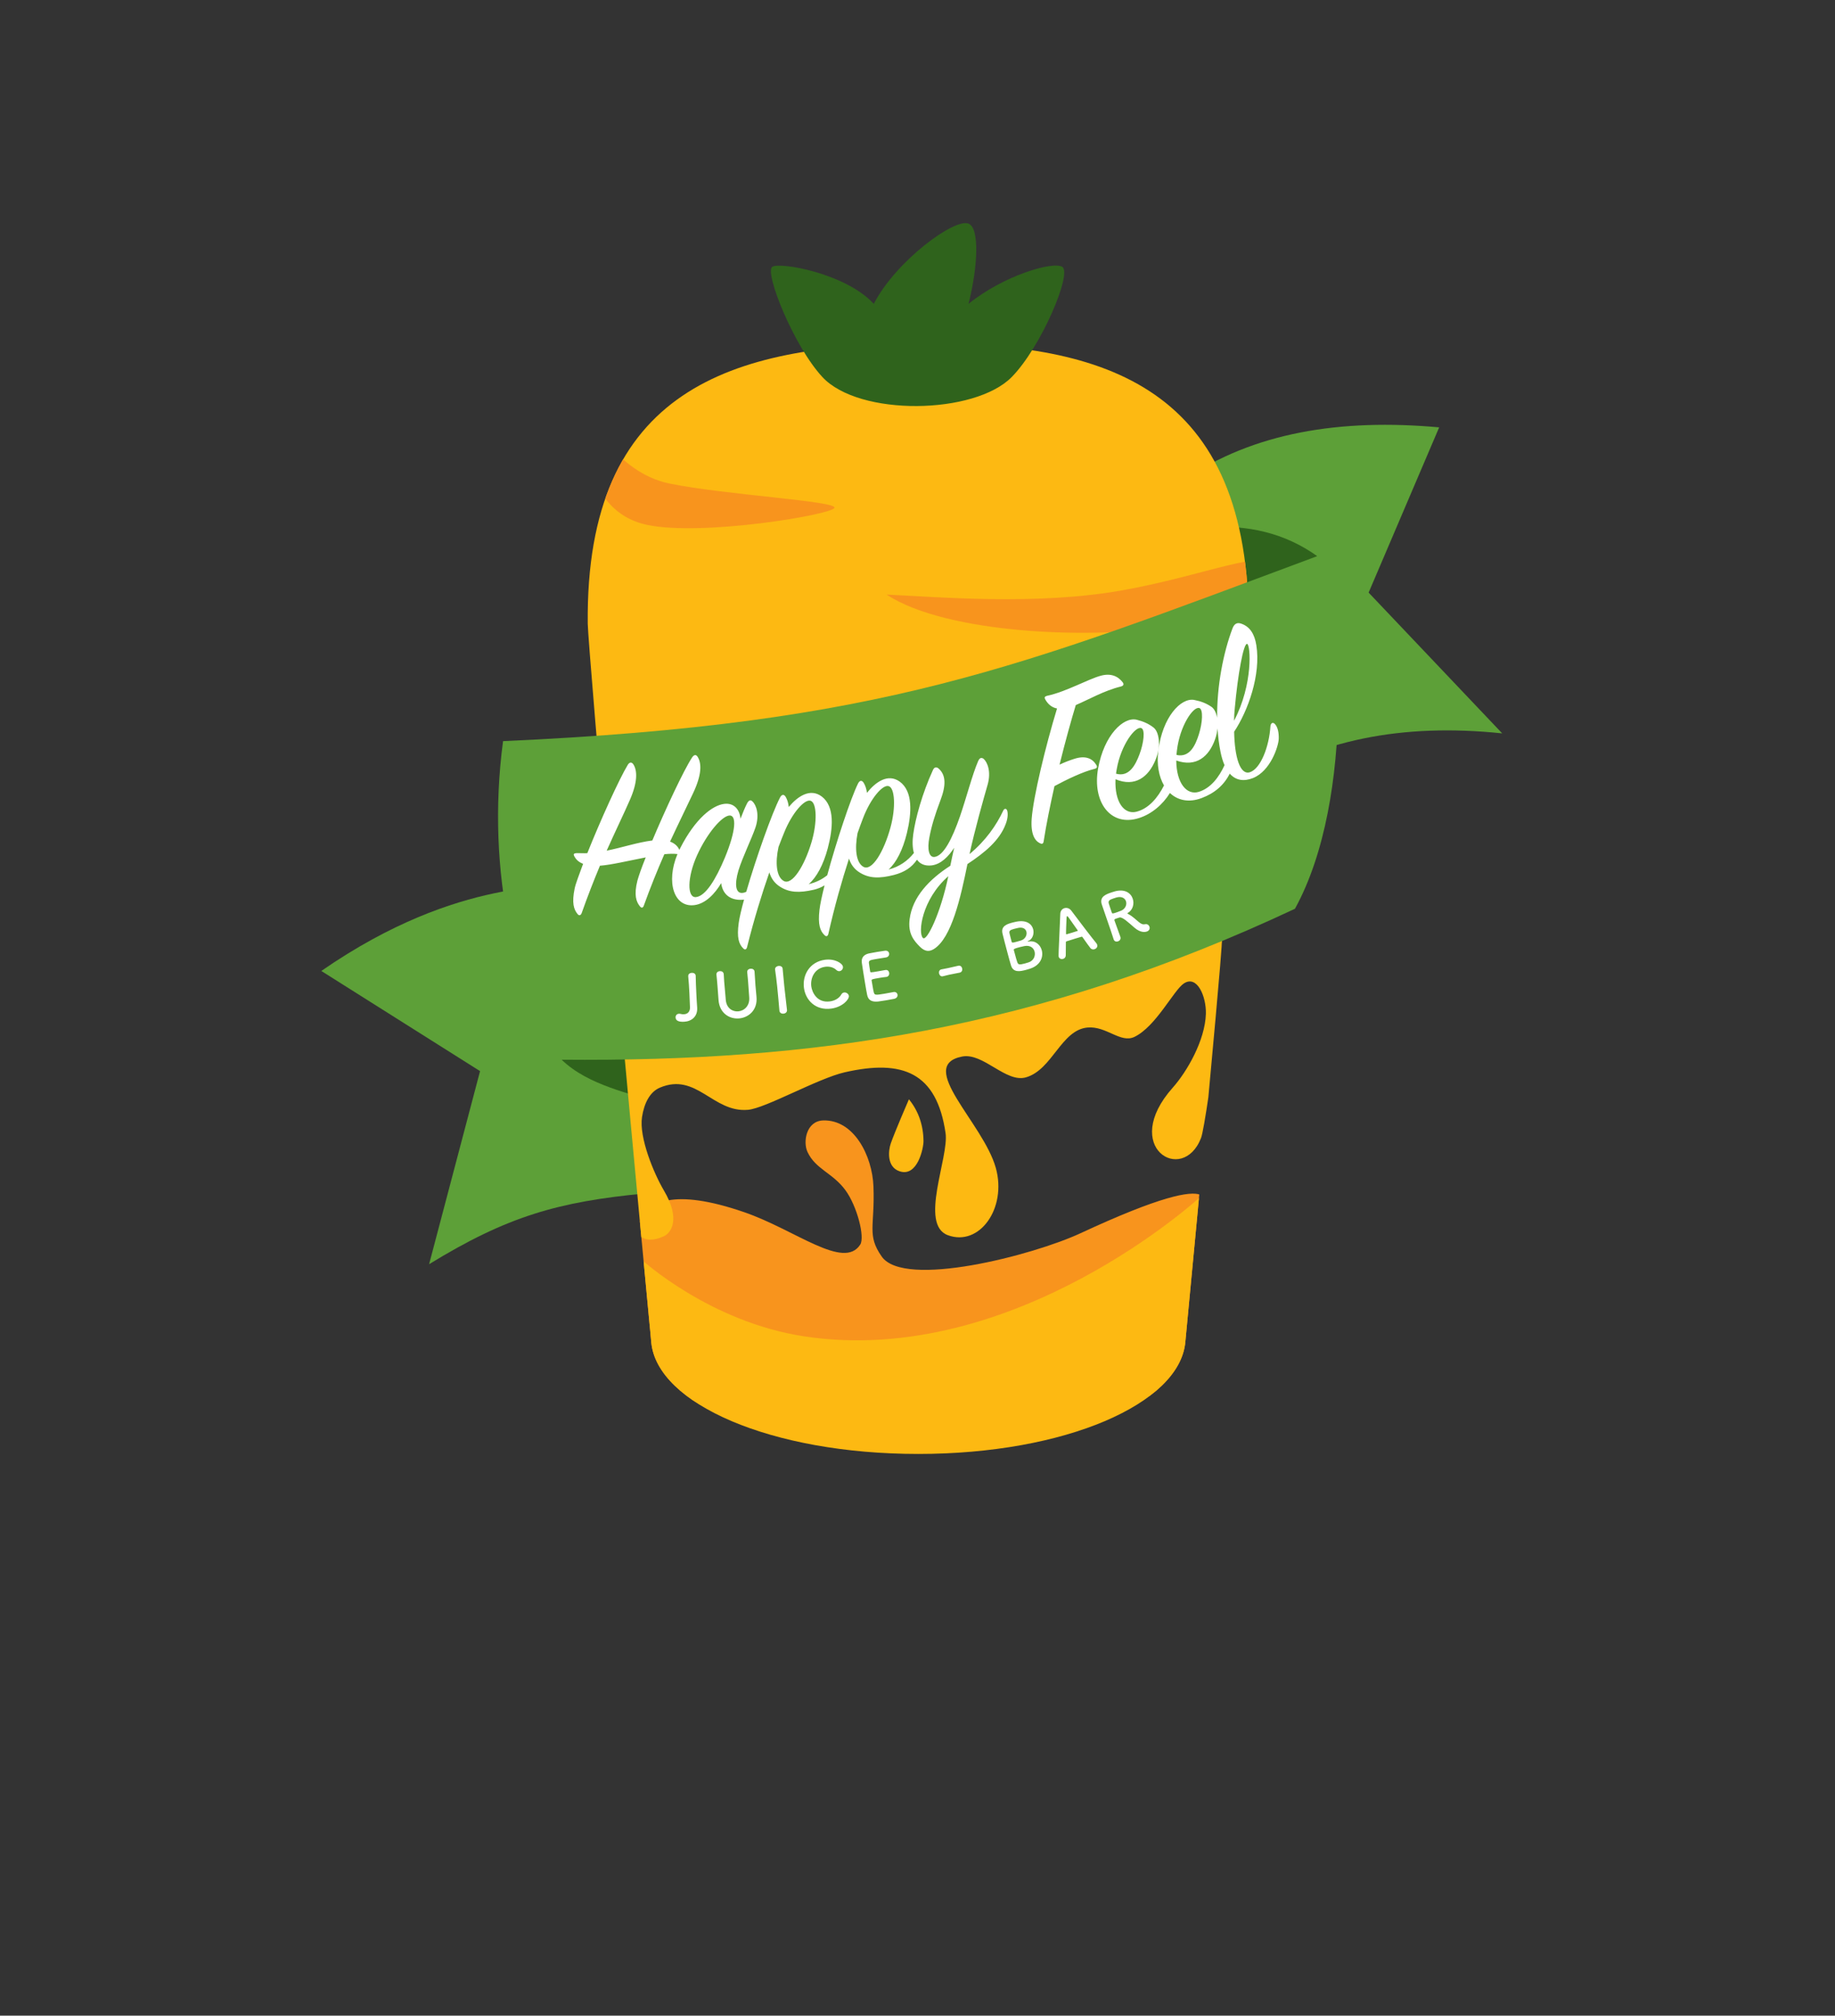 <?xml version="1.0" standalone="no"?><!DOCTYPE svg PUBLIC "-//W3C//DTD SVG 1.1//EN" "http://www.w3.org/Graphics/SVG/1.1/DTD/svg11.dtd"><svg width="100%" height="100%" viewBox="0 0 501 550" version="1.1" xmlns="http://www.w3.org/2000/svg" xmlns:xlink="http://www.w3.org/1999/xlink" xml:space="preserve" style="fill-rule:evenodd;clip-rule:evenodd;stroke-linejoin:round;stroke-miterlimit:1.414;"><rect x="0" y="0" width="501" height="550" fill="#333333" stroke="none"/><g><g><path d="M154.545,240.368c-1.766,2.829 -28.454,-1.975 -66.819,24.573l43.342,27.332l-13.914,52.688c21.404,-13.142 35.398,-17.051 58.829,-19.298l-5.625,-72.78l-15.813,-12.515Z" style="fill:#5da038;"/><clipPath id="_clip1"><path d="M154.545,240.368c-1.766,2.829 -28.454,-1.975 -66.819,24.573l43.342,27.332l-13.914,52.688c21.404,-13.142 35.398,-17.051 58.829,-19.298l-5.625,-72.78l-15.813,-12.515Z"/></clipPath><g clip-path="url(#_clip1)"><path d="M179.783,300.963l2.536,-31.844l-28.979,20.038c7.28,7.074 19.182,9.249 26.443,11.806Z" style="fill:#2f631c;"/></g><path d="M340.41,214.486c19.206,-12.573 42.395,-17.234 69.729,-14.372l-36.469,-38.413l19.258,-45.091c-26.947,-2.437 -50.696,1.366 -69.729,14.372l17.211,83.504Z" style="fill:#5da038;"/><clipPath id="_clip2"><path d="M340.41,214.486c19.206,-12.573 42.395,-17.234 69.729,-14.372l-36.469,-38.413l19.258,-45.091c-26.947,-2.437 -50.696,1.366 -69.729,14.372l17.211,83.504Z"/></clipPath><g clip-path="url(#_clip2)"><path d="M359.637,151.753c-8.787,-6.274 -18.978,-8.668 -30.332,-7.849l6.422,27.468l23.91,-19.619Z" style="fill:#2f631c;"/></g><clipPath id="_clip3"><path d="M333.566,257.548c0.003,0.005 0.192,0.5 -4.156,47.307c-1.405,15.128 -3.284,35.094 -5.796,61.445c-1.595,16.72 -32.666,30.433 -72.901,30.433c-40.235,0 -71.316,-13.711 -72.9,-30.433c-10.271,-108.418 -9.953,-108.752 -9.953,-108.752c-4.233,-46.38 -7.361,-84.497 -7.391,-87.347c-0.675,-64.278 39.631,-75.957 89.424,-76.48c49.792,-0.523 90.335,10.307 91.01,74.585c0.045,4.268 -0.655,18.85 -7.337,89.242l0,0Z"/></clipPath><g clip-path="url(#_clip3)"><path d="M177.802,367.141c-0.659,-7.996 -2.654,-20.906 -2.654,-20.906c0,0 -10.806,-28.845 28.032,-15.474c14.02,4.827 27.186,15.882 31.691,8.836c1.301,-2.036 -0.857,-10.48 -4.044,-14.824c-3.496,-4.765 -8.183,-5.719 -10.369,-10.465c-1.275,-2.769 -0.324,-8.415 4.262,-8.576c8.38,-0.294 13.437,9.588 13.756,18.019c0.413,10.906 -1.875,13.235 2.263,19.128c6.151,8.759 41.283,-0.338 54.282,-6.379c43.692,-20.304 32.628,-5.739 32.628,-5.739c0,0 -3.987,35.815 -4.046,36.38c-1.644,15.707 -32.665,28.596 -72.9,28.596c-40.235,0 -71.604,-12.86 -72.901,-28.596Z" style="fill:#f8941d;"/><path d="M177.813,366.3c-0.659,-8.51 -2.676,-22.618 -2.676,-22.618c0,0 18.587,17.074 44.53,20.982c57.449,8.653 108.237,-38.231 108.237,-38.231c0,0 -4.231,39.266 -4.29,39.867c-1.644,16.715 -32.666,30.433 -72.901,30.433c-40.235,0 -71.604,-13.687 -72.9,-30.433Z" style="fill:#fdb912;"/><path d="M170.07,290.538c2.104,15.895 -4.91,54.152 11.193,46.781c2.006,-0.918 4.602,-4.705 0,-12.474c-2.765,-4.669 -6.827,-14.477 -5.977,-20.035c0.579,-3.787 2.144,-6.877 4.894,-8.035c10.02,-4.219 14.447,6.891 24.029,6.058c4.822,-0.42 19.049,-8.554 26.401,-10.235c15.911,-3.637 25.136,0.092 27.552,16.585c0.97,6.618 -7.281,24.927 0.617,27.857c8.619,3.197 16.184,-7.329 13.103,-18.357c-3.439,-12.304 -21.859,-27.89 -9.22,-30.384c5.79,-1.142 11.951,7.266 17.465,5.67c7.206,-2.086 9.598,-12.946 16.795,-13.591c5.147,-0.461 9.011,4.372 12.802,2.557c5.851,-2.802 10.709,-12.71 13.469,-14.561c3.677,-2.464 6.176,3.619 6.041,8.259c-0.21,7.223 -5.131,15.755 -9.036,20.142c-14.449,16.234 2.702,26.633 7.706,13.764c3.418,-8.79 28.209,-229.161 28.209,-229.161l-207.908,6.168c0,0 16.355,161.363 21.865,202.992Z" style="fill:#fdb912;"/><path d="M160.717,118.047c1.124,-5.432 6.931,10.759 22,13.877c15.069,3.117 46.094,4.792 45.098,6.678c-0.995,1.886 -36.004,7.755 -51.073,4.637c-15.069,-3.117 -17.148,-19.76 -16.025,-25.192Z" style="fill:#f8941d;"/><path d="M347.577,154.997c1.053,5.966 -2.164,11.528 -25.419,15.631c-23.254,4.103 -63.749,2.367 -80.096,-8.381c14.407,0.656 40.799,2.988 64.053,-1.115c23.255,-4.103 40.41,-12.102 41.462,-6.135Z" style="fill:#f8941d;"/></g><path d="M359.637,151.753c-81.745,30.416 -118.418,45.812 -222.29,50.478c-4.821,36.126 3.733,69.46 15.993,86.926c68.322,0.607 129.59,-8.039 200.211,-41.184c16.745,-30.361 12.738,-84.484 6.086,-96.22Z" style="fill:#5da038;"/><clipPath id="_clip4"><path d="M359.637,151.753c-81.745,30.416 -118.418,45.812 -222.29,50.478c-4.821,36.126 3.733,69.46 15.993,86.926c68.322,0.607 129.59,-8.039 200.211,-41.184c16.745,-30.361 12.738,-84.484 6.086,-96.22Z"/></clipPath><g clip-path="url(#_clip4)"><path d="M188.384,274.873c0.024,1.177 -0.636,1.834 -1.655,1.885c-0.277,0.014 -0.59,-0.005 -0.906,-0.093c-0.158,-0.044 -0.314,-0.053 -0.453,-0.046c-0.622,0.031 -0.944,0.515 -0.919,1.016c0.046,0.916 0.911,1.236 2.328,1.165c2.04,-0.102 3.689,-1.415 3.57,-3.783c-0.002,-0.035 -0.004,-0.086 -0.006,-0.121c-0.1,-1.294 -0.162,-2.539 -0.222,-3.731c-0.085,-1.677 -0.148,-3.285 -0.176,-4.877c-0.001,-0.017 -0.001,-0.017 -0.002,-0.035c-0.029,-0.57 -0.544,-0.821 -1.045,-0.796c-0.778,0.039 -1.031,0.52 -0.991,0.968c0.146,1.517 0.239,3.02 0.316,4.558c0.063,1.262 0.11,2.541 0.161,3.89ZM201.765,277.894c2.536,-0.201 5.153,-2.214 4.768,-5.968c-0.103,-1.085 -0.197,-2.05 -0.275,-3.033c-0.089,-1.121 -0.165,-2.296 -0.244,-3.73c-0.002,-0.017 -0.002,-0.017 -0.003,-0.035c-0.047,-0.586 -0.57,-0.84 -1.07,-0.8c-0.345,0.028 -1.007,0.219 -0.928,0.994c0.076,0.74 0.153,1.498 0.214,2.257c0.12,1.518 0.208,3.056 0.327,4.556c0.186,2.346 -1.39,3.704 -3.011,3.832c-1.57,0.125 -3.212,-0.873 -3.395,-3.184l-0.056,-0.708c-0.111,-1.397 -0.258,-2.808 -0.37,-4.223c-0.054,-0.673 -0.09,-1.347 -0.126,-2.021c-0.001,-0.017 -0.001,-0.017 -0.003,-0.034c-0.046,-0.587 -0.57,-0.84 -1.053,-0.802c-0.69,0.055 -0.985,0.495 -0.928,0.994c0.114,0.997 0.196,2.032 0.28,3.085c0.1,1.259 0.201,2.535 0.28,3.744c0.003,0.035 0.004,0.052 0.007,0.086c0.286,3.605 2.998,5.195 5.586,4.99ZM214.864,275.559c-0.257,-2.113 -0.511,-4.348 -0.738,-6.499c-0.176,-1.669 -0.329,-3.289 -0.445,-4.721c-0.002,-0.017 -0.002,-0.017 -0.004,-0.034c-0.06,-0.568 -0.605,-0.789 -1.104,-0.736c-0.31,0.032 -1.064,0.303 -0.954,1.023c0.199,1.388 0.399,2.95 0.571,4.585c0.234,2.22 0.426,4.531 0.609,6.6l0.002,0.017c0.064,0.602 0.612,0.858 1.129,0.803c0.516,-0.054 1,-0.418 0.936,-1.021l-0.002,-0.017ZM231.763,271.76c-0.077,-0.583 -0.712,-1.023 -1.295,-0.945c-0.309,0.041 -0.584,0.2 -0.781,0.558c-0.578,1.036 -1.798,1.705 -3.102,1.878c-3.619,0.482 -4.888,-2.631 -5.08,-4.072c-0.308,-2.315 0.907,-4.991 3.806,-5.376c1.081,-0.144 2.214,0.107 2.992,0.841c0.301,0.292 0.628,0.388 0.937,0.347c0.548,-0.073 0.982,-0.62 0.904,-1.203c-0.123,-0.926 -2.185,-2.258 -4.912,-1.895c-4.186,0.557 -6.198,4.193 -5.735,7.675c0.445,3.345 3.165,6.213 7.436,5.645c3.156,-0.42 4.949,-2.561 4.83,-3.453ZM241.901,261.252c0.648,-0.109 0.929,-0.63 0.852,-1.09c-0.075,-0.444 -0.454,-0.819 -1.108,-0.744c-0.259,0.026 -1.2,0.166 -2.173,0.329c-0.955,0.161 -1.925,0.341 -2.23,0.41c-1.37,0.3 -2.137,1.166 -1.942,2.537c0.146,1.081 0.519,3.404 0.868,5.486c0.232,1.382 0.444,2.645 0.599,3.356c0.32,1.491 1.387,1.89 2.978,1.746c0.224,-0.02 1.217,-0.169 2.19,-0.332c0.989,-0.167 1.976,-0.35 2.195,-0.404c0.728,-0.158 0.992,-0.676 0.915,-1.136c-0.075,-0.444 -0.471,-0.816 -1.068,-0.716c-0.034,0.006 -0.051,0.009 -0.085,0.014c-0.322,0.072 -1.411,0.272 -2.418,0.441c-2.406,0.404 -2.685,0.416 -2.902,-0.355c-0.083,-0.284 -0.165,-0.674 -0.592,-3.216c-0.061,-0.359 0.107,-0.404 2.223,-0.76c0.649,-0.108 1.3,-0.2 1.732,-0.238c0.035,-0.005 0.069,-0.011 0.086,-0.014c0.597,-0.1 0.824,-0.63 0.741,-1.125c-0.009,-0.051 -0.161,-0.955 -1.108,-0.744c-0.304,0.069 -1.123,0.207 -1.908,0.338c-2.099,0.353 -2.116,0.356 -2.173,0.014c-0.149,-0.992 -0.307,-1.826 -0.342,-2.241c-0.072,-0.742 0.281,-0.837 1.988,-1.123c1.16,-0.195 2.682,-0.433 2.682,-0.433ZM262.039,265.397c0.575,-0.124 0.761,-0.659 0.659,-1.133c-0.102,-0.474 -0.488,-0.868 -1.047,-0.748c-0.017,0.004 -0.017,0.004 -0.033,0.007c-0.809,0.192 -1.719,0.406 -2.598,0.596c-0.711,0.153 -1.408,0.285 -2.003,0.396c-0.017,0.004 -0.017,0.004 -0.034,0.007c-0.525,0.114 -0.693,0.645 -0.595,1.102c0.088,0.406 0.449,0.93 1.067,0.761c0.686,-0.183 1.19,-0.309 1.698,-0.419c0.744,-0.16 1.496,-0.287 2.869,-0.565l0.017,-0.004ZM284.43,259.296c-0.418,-1.554 -1.774,-2.73 -3.615,-2.378c-0.188,0.033 -0.264,0.017 -0.268,0.001c-0.009,-0.034 0.082,-0.094 0.24,-0.173c1.125,-0.482 1.627,-1.943 1.285,-3.213c-0.377,-1.403 -1.809,-2.595 -4.632,-2.032c-0.255,0.051 -0.611,0.128 -0.978,0.227c-1.421,0.383 -3.266,0.915 -2.754,3.017c0.254,1.079 0.849,3.356 1.398,5.394c0.364,1.354 0.702,2.607 0.924,3.3c0.629,2.07 2.568,1.62 4.189,1.184c0.418,-0.113 0.848,-0.247 1.061,-0.322c2.845,-0.945 3.631,-3.217 3.15,-5.005ZM280.888,262.579c-0.313,0.102 -0.727,0.231 -1.111,0.335c-1.554,0.418 -1.775,0.262 -2.025,-0.333c-0.171,-0.438 -0.378,-1.207 -0.94,-3.295c-0.09,-0.334 0.046,-0.425 1.6,-0.843c0.418,-0.113 0.857,-0.213 1.284,-0.292c1.568,-0.297 2.498,0.493 2.763,1.478c0.301,1.12 -0.207,2.493 -1.571,2.95ZM299.563,257.805c-0.046,-0.149 -0.13,-0.304 -0.246,-0.449c-0.942,-1.123 -4.856,-6.222 -6.827,-8.876c-0.493,-0.663 -1.26,-0.863 -1.889,-0.67c-0.595,0.182 -1.084,0.712 -1.116,1.554c-0.502,11.302 -0.511,11.449 -0.419,11.747c0.157,0.513 0.733,0.68 1.196,0.538c0.397,-0.121 0.712,-0.453 0.719,-0.962c0.005,-0.87 0.02,-2.178 0.034,-3.611c0.002,-0.11 0.07,-0.185 0.153,-0.21c0.342,-0.123 1.45,-0.463 2.443,-0.767c0.745,-0.228 1.423,-0.436 1.693,-0.5c0.099,-0.03 0.164,0.004 0.227,0.093c0.985,1.382 1.82,2.573 2.166,2.992c0.297,0.38 0.75,0.44 1.13,0.324c0.513,-0.157 0.908,-0.64 0.736,-1.203ZM184.965,233.042c-1.035,-0.121 -2.252,-0.102 -3.588,0.053c-1.89,4.305 -3.813,9.061 -5.595,14.001c-0.212,0.657 -0.655,0.751 -1.078,0.202c-0.982,-1.218 -1.685,-3.032 -0.673,-7.02c0.361,-1.309 1.167,-3.613 2.266,-6.321c-4.628,0.894 -9.494,2.062 -12.499,2.267c-1.711,4.1 -3.405,8.455 -4.966,12.866c-0.212,0.657 -0.71,0.883 -1.133,0.334c-1.051,-1.277 -1.621,-3.037 -0.801,-7.011c0.292,-1.369 1.221,-3.745 2.303,-6.709c-1.45,-0.544 -2.023,-1.404 -2.313,-1.898c-0.436,-0.741 -0.326,-1.005 0.765,-1.016c0.964,-0.001 1.868,0.065 2.699,0.008c3.51,-8.783 8.7,-20.25 11.068,-24.138c0.523,-0.807 1.107,-0.718 1.539,-0.041c1.081,1.725 1.104,4.871 -0.952,9.572c-1.609,3.707 -3.92,8.426 -6.37,13.925c4.372,-0.877 8.262,-2.235 12.464,-2.779c3.592,-8.532 8.523,-19.083 10.849,-22.646c0.583,-0.875 1.162,-0.851 1.603,-0.046c1.022,1.793 1.035,4.811 -1.322,9.79c-1.682,3.584 -3.883,8.038 -6.291,13.213c1.327,0.473 2.138,1.326 2.54,2.25c0.071,-0.148 0.145,-0.295 0.22,-0.443c4.169,-8.171 8.816,-11.685 11.993,-12.1c2.733,-0.356 4.277,1.575 4.474,4.07c0.627,-1.633 1.215,-3.067 1.782,-4.175c0.464,-0.901 0.955,-1.094 1.475,-0.581c1.102,1.02 1.967,3.686 0.857,7.062c-1.025,3.042 -3.58,8.223 -4.666,11.79c-1.124,3.766 -0.831,6.507 1.313,6.098c0.27,-0.049 0.544,-0.145 0.82,-0.282c2.628,-9.061 7.002,-21.455 9.224,-25.73c0.496,-0.927 1.086,-0.895 1.528,-0.189c0.452,0.77 0.736,1.697 0.85,2.783c2.384,-2.864 5.821,-5.252 9.011,-2.858c3.569,2.721 3.111,8.579 1.631,14.151c-1.205,4.487 -3.042,7.909 -5.203,9.762c2.002,-0.459 3.674,-1.32 5.064,-2.433c2.449,-9.021 6.352,-20.846 8.41,-25.03c0.475,-0.937 1.065,-0.918 1.523,-0.222c0.469,0.759 0.773,1.68 0.912,2.763c2.32,-2.916 5.703,-5.38 8.945,-3.057c3.629,2.642 3.3,8.508 1.944,14.111c-1.105,4.513 -2.865,7.975 -4.985,9.875c3.027,-0.765 5.271,-2.442 6.912,-4.507c-0.415,-1.49 -0.433,-3.304 -0.181,-5.097c0.588,-4.297 2.437,-11.13 5.404,-17.596c0.366,-0.792 1.007,-0.853 1.572,-0.311c1.907,1.713 2.052,4.428 0.459,8.597c-1.542,4.094 -2.415,6.945 -3.025,10.137c-0.648,3.329 -0.087,5.504 1.384,5.344c2.489,-0.296 4.837,-4.942 6.961,-11.045c1.783,-5.187 3.367,-11.38 4.933,-15.022c0.404,-0.929 0.819,-1.142 1.485,-0.751c1.104,0.958 2.141,3.562 1.141,7.091c-1.165,4.02 -3.507,12.322 -4.941,18.943c4.381,-3.611 7.381,-7.928 9.212,-11.883c0.227,-0.502 0.781,-0.677 1.031,-0.073c0.237,0.541 0.335,2.024 -0.411,3.87c-1.68,4.383 -5.609,7.642 -10.404,10.812c-1.854,9.121 -4.315,20.125 -9.135,23.169c-1.108,0.676 -2.302,0.913 -3.845,-0.611c-1.63,-1.638 -3.323,-3.589 -2.799,-7.547c0.766,-6.031 5.364,-10.86 11.103,-14.543c0.343,-1.571 0.66,-3.267 1.053,-4.912c-1.551,2.397 -3.616,4.504 -6.168,4.813c-1.88,0.212 -3.165,-0.425 -3.984,-1.555c-1.446,2.118 -3.403,3.406 -6.303,4.164c-3.983,1.012 -6.735,0.944 -9.319,-0.656c-1.548,-0.947 -2.451,-2.276 -2.937,-3.815c-1.938,5.974 -3.938,13.003 -5.643,20.564c-0.145,0.614 -0.562,0.823 -1.047,0.327c-1.194,-1.144 -1.841,-2.848 -1.369,-6.915c0.172,-1.51 0.676,-3.866 1.385,-6.667c-0.886,0.531 -1.857,0.934 -2.916,1.186c-4.004,0.924 -6.754,0.795 -9.302,-0.862c-1.527,-0.981 -2.4,-2.33 -2.852,-3.879c-2.07,5.929 -4.226,12.913 -6.097,20.433c-0.159,0.611 -0.581,0.811 -1.054,0.305c-1.169,-1.171 -1.778,-2.888 -1.216,-6.944c0.199,-1.456 0.724,-3.694 1.455,-6.355c-0.117,0.017 -0.236,0.03 -0.357,0.039c-3.457,0.258 -5.501,-1.544 -5.891,-4.53c-1.693,2.87 -4.246,5.595 -7.296,5.993c-5.535,0.722 -7.869,-6.173 -4.635,-13.932ZM277.731,253.25c1.471,-0.396 2.287,0.173 2.498,0.959c0.239,0.885 -0.278,2.028 -1.463,2.418c-0.296,0.098 -0.731,0.215 -1.132,0.323c-1.103,0.297 -1.336,0.36 -1.431,0.009c-0.244,-0.974 -0.517,-1.922 -0.592,-2.332c-0.12,-0.648 0.178,-0.872 1.247,-1.16c0.435,-0.117 0.873,-0.217 0.873,-0.217ZM309.698,253.103c1.8,1.591 3.157,1.174 3.418,1.083c0.719,-0.25 0.881,-0.838 0.711,-1.328c-0.159,-0.458 -0.607,-0.797 -1.186,-0.669c-0.578,0.128 -1.062,-0.052 -1.703,-0.58c-0.891,-0.716 -1.695,-1.554 -2.803,-2.158c-0.16,-0.091 -0.303,-0.133 -0.326,-0.198c-0.017,-0.049 0.027,-0.082 0.13,-0.155c1.368,-0.806 1.806,-2.497 1.317,-3.902c-0.534,-1.537 -2.169,-2.708 -4.88,-1.967c-0.25,0.069 -0.632,0.183 -1.008,0.314c-1.373,0.478 -3.236,1.126 -2.557,3.235c0.217,0.675 0.239,0.741 1.467,4.271c0.626,1.798 1.302,3.742 1.782,5.279c0.006,0.017 0.006,0.017 0.011,0.033c0.188,0.539 0.726,0.664 1.167,0.51c0.474,-0.165 0.846,-0.624 0.652,-1.234c-0.205,-0.588 -1.186,-3.252 -1.613,-4.477c-0.102,-0.294 0.121,-0.39 0.432,-0.498c0.31,-0.108 0.692,-0.223 0.904,-0.297c0.79,-0.256 2.408,1.288 4.085,2.738ZM258.911,239.091c-2.069,10.013 -5.869,17.885 -6.922,16.853c-1.443,-1.348 -0.318,-10.521 6.922,-16.853ZM294.267,253.926c0.015,0.05 -0.013,0.076 -0.113,0.107c-0.231,0.071 -0.805,0.265 -1.401,0.447c-0.579,0.177 -1.196,0.348 -1.527,0.45c-0.099,0.03 -0.143,0.007 -0.163,-0.059c-0.045,-0.149 0.082,-3.572 0.128,-4.31c0.014,-0.366 0.068,-0.546 0.151,-0.571c0.099,-0.03 0.232,0.11 0.423,0.377c0.513,0.73 1.47,2.083 2.46,3.481c0.026,0.028 0.036,0.061 0.042,0.078ZM306.147,248.476c-0.289,0.118 -0.708,0.283 -1.117,0.425c-1.144,0.398 -1.362,0.455 -1.475,0.128c-0.314,-0.953 -0.734,-2.108 -0.838,-2.511c-0.218,-0.786 0.354,-1.039 1.236,-1.346c0.311,-0.108 0.605,-0.211 0.823,-0.268c1.45,-0.413 2.35,0.172 2.634,0.989c0.307,0.882 -0.094,2.048 -1.263,2.583ZM197.923,233.996c-2.511,6.015 -5.284,10.513 -7.898,10.79c-2.487,0.259 -2.39,-5.44 0.264,-11.345c2.757,-6.112 6.857,-10.848 8.916,-10.922c1.867,-0.05 1.81,3.964 -1.282,11.477ZM212.549,231.124c0.538,-1.454 1.045,-2.707 1.552,-3.96c2.165,-5.361 5.56,-9.172 7.204,-8.665c1.706,0.497 1.88,5.86 0.253,11.326c-1.966,6.562 -5.31,11.859 -7.606,10.55c-2.011,-1.161 -2.324,-5.006 -1.403,-9.251ZM234.139,227.316c0.506,-1.465 0.985,-2.729 1.464,-3.993c2.046,-5.408 5.356,-9.293 7.01,-8.822c1.717,0.459 2.01,5.816 0.504,11.317c-1.819,6.604 -5.046,11.974 -7.37,10.716c-2.036,-1.116 -2.434,-4.953 -1.608,-9.218ZM288.596,193.326c-3.144,10.291 -6.485,24.143 -6.922,30.086c-0.3,4.184 0.838,6.007 2.275,6.692c0.531,0.258 0.903,0.161 0.99,-0.523c0.714,-4.624 1.796,-9.874 2.955,-15.077c3.308,-1.79 7.841,-3.966 10.957,-4.712c0.744,-0.194 0.771,-0.599 0.44,-1.108c-1.043,-1.715 -2.933,-2.613 -5.985,-1.618c-1.1,0.353 -2.494,0.849 -4.026,1.579c1.583,-6.373 3.188,-12.156 4.436,-16.257c3.637,-1.545 7.654,-3.917 12.321,-5.068c0.807,-0.21 0.817,-0.677 0.502,-1.124c-1.308,-1.712 -3.243,-2.532 -5.91,-1.837c-3.472,0.906 -9.577,4.419 -14.788,5.513c-0.62,0.162 -0.742,0.459 -0.488,0.922c0.633,1.16 1.639,2.222 3.243,2.532ZM332.315,195.839c-0.095,-8.772 1.71,-17.804 4.157,-24.286c0.48,-1.322 1.254,-1.793 2.407,-1.381c2.364,0.798 3.653,2.826 4.133,5.897c1.282,8.028 -2.283,17.925 -6.06,23.589c0.12,6.782 1.569,11.949 4.32,11.048c2.929,-0.978 5.232,-6.986 5.584,-12.507c0.084,-0.942 0.707,-1.279 1.296,-0.556c0.699,0.817 1.019,2.213 0.977,3.905c-0.066,2.12 -2.269,8.853 -7.031,10.756c-2.471,0.976 -4.681,0.684 -6.35,-1.209c-1.529,3.084 -4.077,5.329 -7.667,6.668c-3.504,1.317 -6.529,0.634 -8.665,-1.381c-1.931,3.13 -4.976,5.753 -8.477,6.849c-7.761,2.454 -12.757,-4.414 -11.134,-13.527c1.624,-9.114 6.932,-14.179 10.534,-13.316c1.811,0.462 3.191,1.053 4.578,2.11c1.545,1.143 2.174,5.036 0.531,8.938c-1.908,4.583 -5.544,7.409 -10.889,5.194c-0.276,6.237 2.354,9.664 5.663,8.876c3.409,-0.843 5.881,-3.848 7.578,-7.185c-1.406,-2.417 -2.021,-5.729 -1.559,-9.472c1.135,-9.188 6.165,-14.529 9.808,-13.86c1.833,0.365 3.243,0.881 4.684,1.863c0.74,0.488 1.316,1.571 1.582,2.987ZM332.419,198.762c-0.094,0.957 -0.312,1.968 -0.679,2.987c-1.66,4.679 -5.14,7.695 -10.595,5.768c0.057,6.242 2.866,9.525 6.129,8.561c3.264,-0.995 5.535,-3.981 7.053,-7.29c-0.45,-1.021 -0.823,-2.247 -1.109,-3.693c-0.406,-2.046 -0.666,-4.172 -0.799,-6.333ZM304.708,211.114c0.031,-0.343 0.105,-0.767 0.179,-1.19c1.143,-6.696 5.138,-11.904 6.739,-11.245c1.062,0.418 0.665,4.015 -0.529,7.181c-1.083,2.866 -2.811,6.258 -6.389,5.254ZM321.213,205.996c0.012,-0.345 0.064,-0.772 0.115,-1.199c0.783,-6.747 4.494,-12.161 6.129,-11.589c1.082,0.362 0.878,3.974 -0.145,7.2c-0.929,2.919 -2.473,6.399 -6.099,5.588ZM336.926,196.671c0.008,-1.119 0.075,-2.264 0.201,-3.434c0.83,-9.281 2.384,-17.688 3.352,-17.546c0.968,0.143 1.712,10.981 -3.553,20.98Z" style="fill:#fff;"/></g><path d="M248.157,299.962c0,0 -3.903,8.993 -4.968,12.088c-0.609,1.766 -1.21,6.35 2.43,7.56c4.91,1.633 6.538,-6.404 6.52,-8.234c-0.041,-4.247 -1.312,-8.139 -3.982,-11.414Z" style="fill:#fdb912;"/><path d="M264.431,82.912c9.545,-7.722 23.011,-11.679 25.592,-10.1c2.76,1.689 -5.715,21.823 -13.768,30.04c-10.106,10.312 -41.696,10.866 -51.743,0.006c-7.845,-8.481 -15.83,-28.513 -13.677,-30.046c1.964,-1.398 20.014,1.716 27.733,10.1c6.08,-11.773 22.046,-23.422 25.863,-21.899c3.029,1.208 2.599,11.588 0,21.899Z" style="fill:#2f631c;"/></g></g></svg>